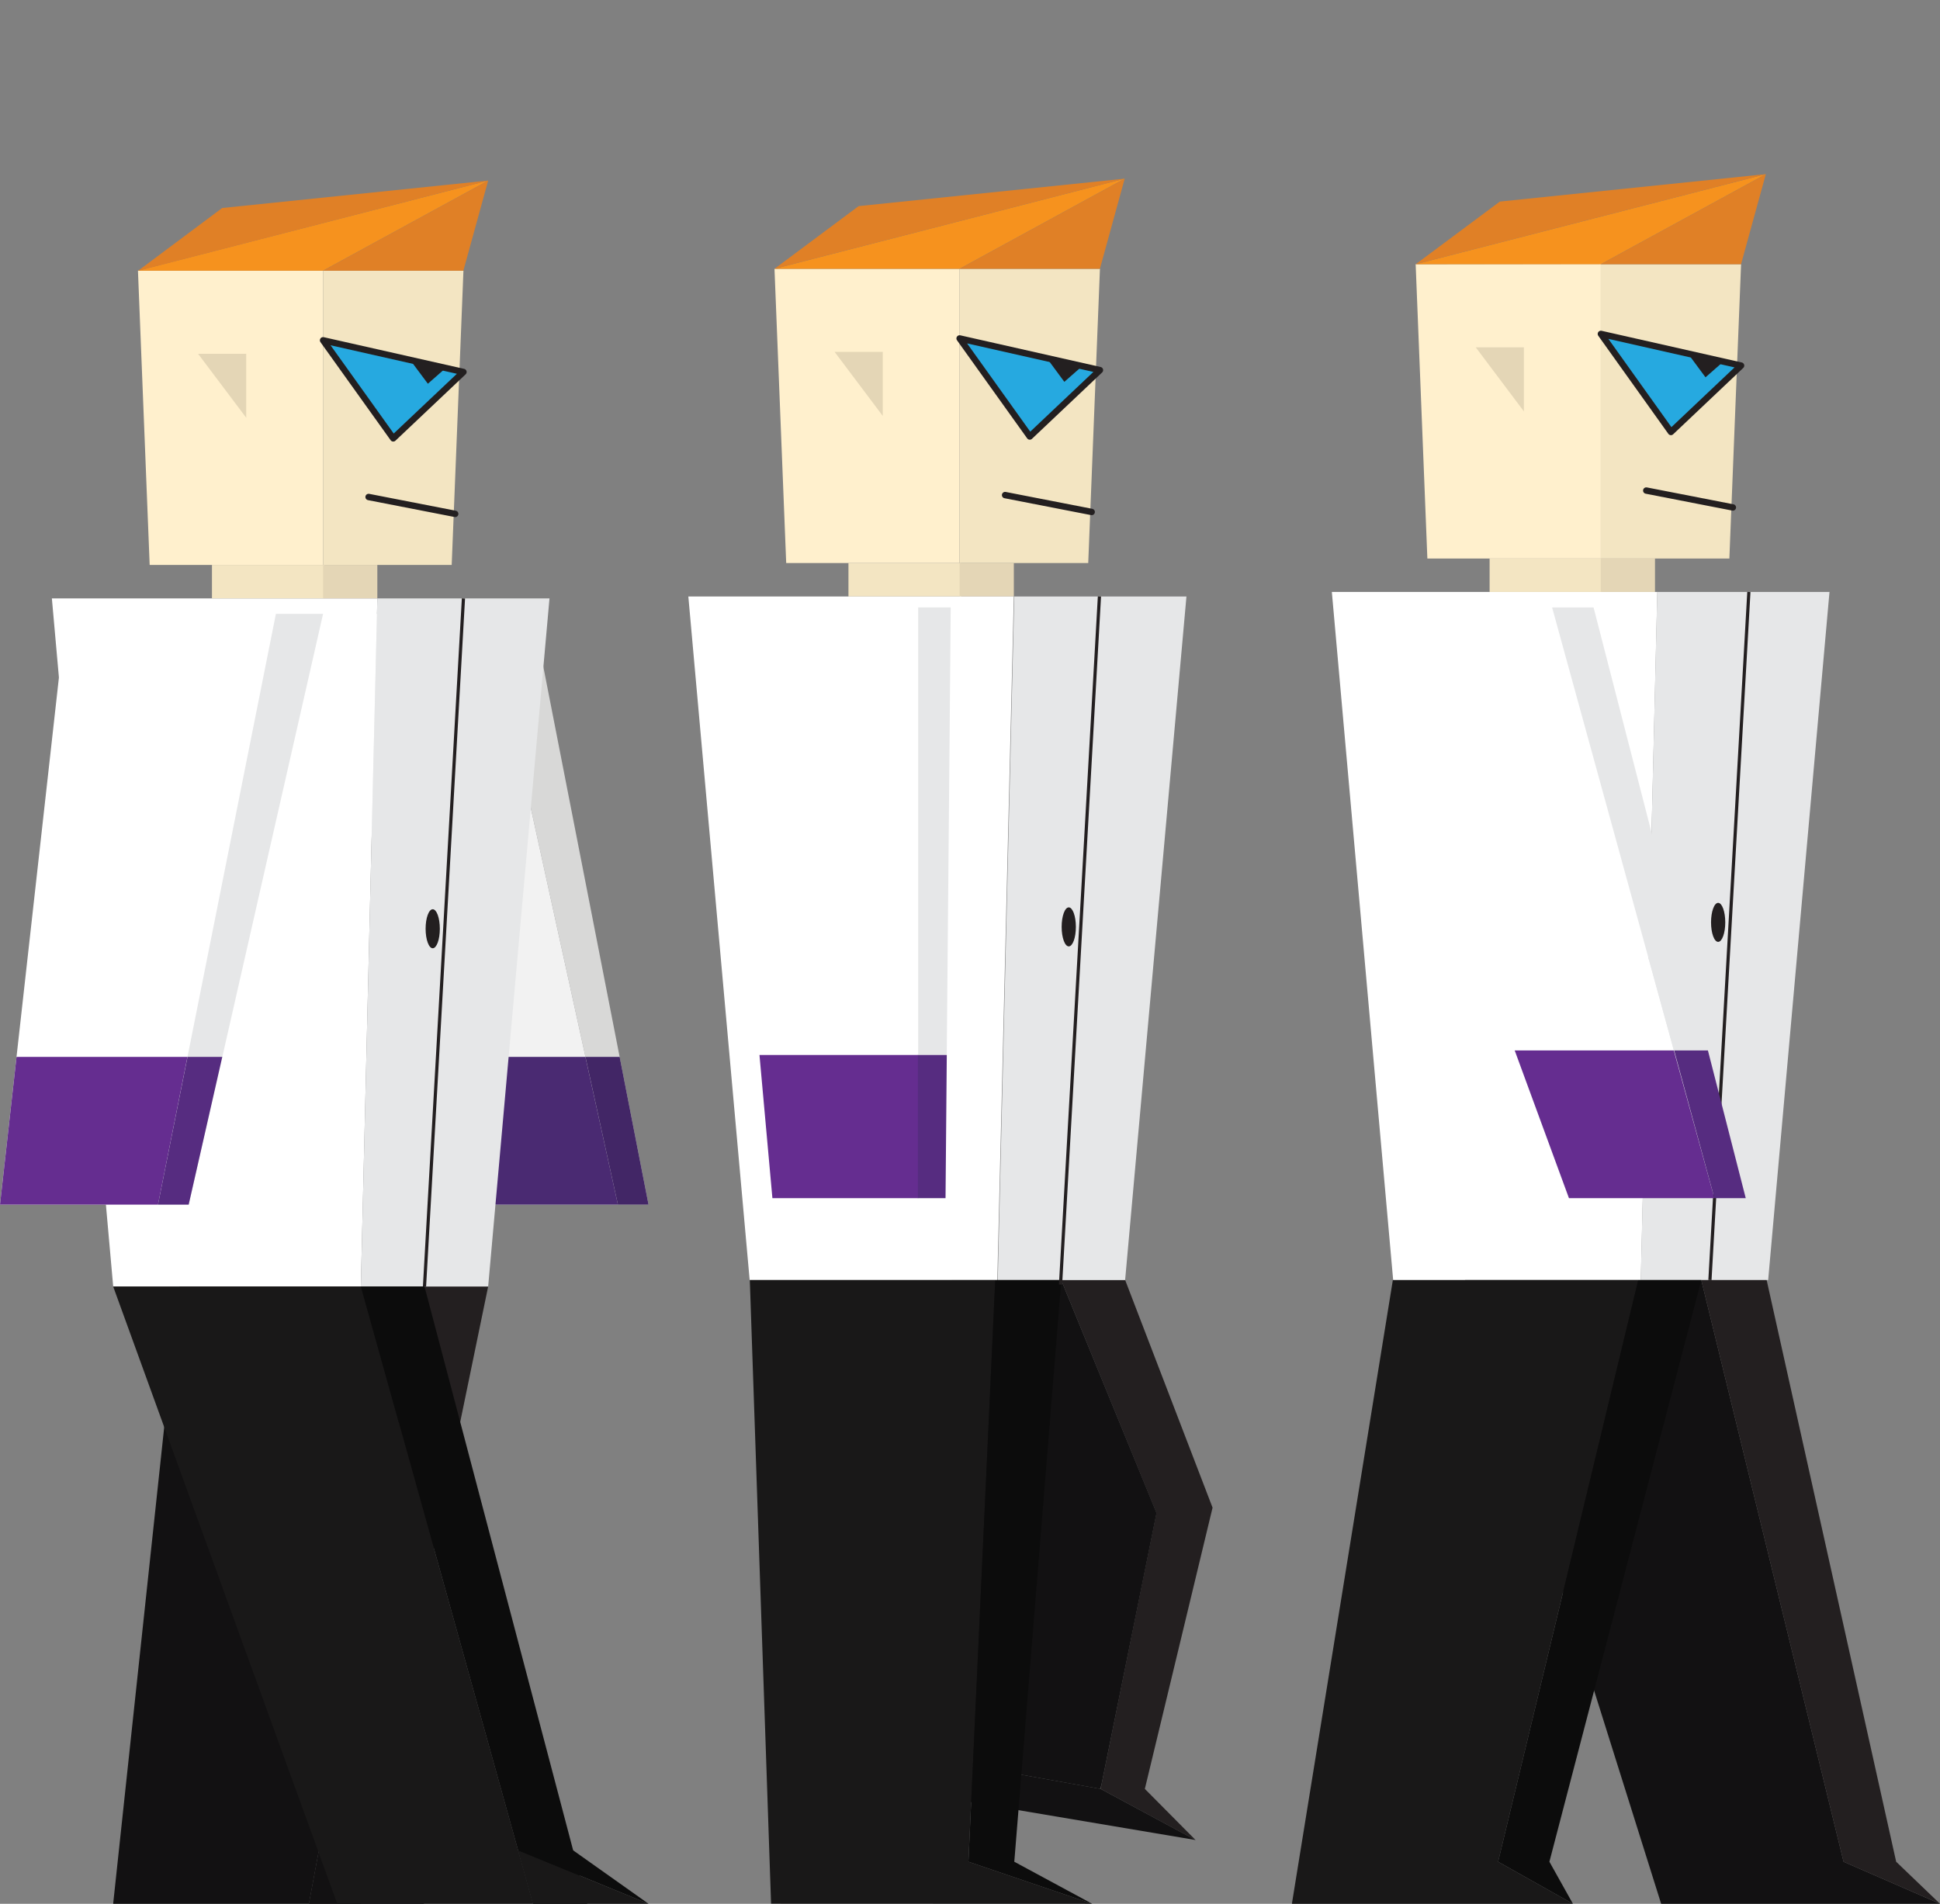 <?xml version="1.0" encoding="utf-8"?>
<!-- Generator: Adobe Illustrator 16.0.0, SVG Export Plug-In . SVG Version: 6.00 Build 0)  -->
<!DOCTYPE svg PUBLIC "-//W3C//DTD SVG 1.1//EN" "http://www.w3.org/Graphics/SVG/1.1/DTD/svg11.dtd">
<svg version="1.1" id="Layer_1" xmlns="http://www.w3.org/2000/svg" xmlns:xlink="http://www.w3.org/1999/xlink" x="0px" y="0px"
	 width="606.512px" height="595.281px" viewBox="117.689 0 606.512 595.281" enable-background="new 117.689 0 606.512 595.281"
	 xml:space="preserve">
<rect x="117.689" y="0" width="606.512" height="595.281" fill="#808080" stroke="none"/>
<path fill="#121112" d="M214.281,595.281l36.121-193.018h-76.668l-20.666,193.018"/>
<path fill="#231F20" d="M230.5,595.281l39.805-193.018h-19.902l-36.121,193.018"/>
<path fill="#121112" d="M214.281,595.281h36.121l-33.111-16.084"/>
<path fill="#D8D8D7" d="M270.305,191.95l40.569,184.717h9.569L284.323,191.95"/>
<path fill="#F2F2F2" d="M270.305,191.95h-56.023l51.599,184.717h44.994"/>
<path fill="#4A2A72" d="M262.577,376.667h48.297l-10.165-46.196h-47.734"/>
<path fill="#FFFFFF" d="M153.079,402.263H230.5l5.166-215.144H133.907"/>
<path fill="#E6E7E8" d="M230.5,402.263h39.805l19.173-215.144h-53.822"/>
<path fill="#FFFFFF" d="M203.948,191.95l-36.863,184.717h-49.396l20.644-184.717"/>
<path fill="#E6E7E8" d="M167.085,376.667h9.604l42.007-184.717h-14.747"/>
<path fill="#F3E5C2" d="M219.167,187.087h-35.212v-10.445h35.212V187.087z"/>
<path fill="#E4D6B6" d="M235.656,187.087h-16.96v-10.445h16.96V187.087z"/>
<path fill="#191818" d="M230.511,402.263l53.834,193.018h-61.213l-70.063-193.018"/>
<path fill="#0C0C0C" d="M284.323,595.281h16.959l-50.879-193.018H230.5"/>
<path fill="#652D90" d="M122.856,330.47h53.439l-9.21,46.196h-49.396"/>
<path fill="#562C80" d="M167.085,376.667h9.593l10.501-46.196h-10.86"/>
<path fill="#422666" d="M310.874,376.667h9.569l-9.03-46.196H300.72"/>
<path fill="#F6921E" stroke="#231F20" stroke-miterlimit="10" d="M250.403,402.263l12.175-215.144"/>
<ellipse fill="#231F20" cx="252.974" cy="290.407" rx="2.224" ry="6.099"/>
<path fill="#191818" d="M284.333,595.281h36.121l-40.805-16.702"/>
<path fill="#0C0C0C" d="M279.672,578.579l40.771,16.702l-23.564-16.702"/>
<path fill="#FFF0CD" d="M218.696,84.631v92.011H164.48l-3.661-92.011"/>
<path fill="#F3E5C2" d="M218.696,176.641h40.209l3.673-92.011h-43.882"/>
<path fill="#F6921E" d="M270.305,56.462l-51.609,28.169h-57.877"/>
<path fill="#E08026" d="M262.555,84.631l7.75-28.169l-51.609,28.169"/>
<path fill="#26A9E0" stroke="#231F20" stroke-width="2" stroke-linecap="round" stroke-linejoin="round" stroke-miterlimit="10" d="
	M218.696,106.409l21.936,30.663l21.946-20.757L218.696,106.409z"/>
<path fill="#E4D6B6" stroke="#231F20" stroke-width="2" stroke-linecap="round" stroke-miterlimit="10" d="M232.926,155.402
	l27.068,5.278"/>
<path fill="#E4D6B6" d="M194.671,130.625l-15.051-19.992h15.051"/>
<path fill="#231F20" d="M256.332,115.698l-4.874,4.29l-4.83-6.48"/>
<path fill="#E08026" d="M160.819,84.698l26.327-19.655l83.159-8.581"/>
<path fill="#F3E5C2" d="M418.17,186.503h-35.223v-10.445h35.223V186.503z"/>
<path fill="#E4D6B6" d="M434.648,186.503h-16.96v-10.445h16.96V186.503z"/>
<path fill="#FFF0CD" d="M417.688,84.047v92.011h-54.204l-3.662-92.011"/>
<path fill="#F3E5C2" d="M417.698,176.057h40.209l3.662-92.011h-43.882"/>
<path fill="#F6921E" d="M469.308,55.855l-51.62,28.191h-57.866"/>
<path fill="#E08026" d="M461.558,84.047l7.75-28.191l-51.62,28.191"/>
<path fill="#26A9E0" stroke="#231F20" stroke-width="2" stroke-linecap="round" stroke-linejoin="round" stroke-miterlimit="10" d="
	M417.698,105.825l21.936,30.663l21.936-20.757L417.698,105.825z"/>
<path fill="#E4D6B6" stroke="#231F20" stroke-width="2" stroke-linecap="round" stroke-miterlimit="10" d="M431.918,154.806
	l27.068,5.279"/>
<path fill="#E4D6B6" d="M393.674,130.052l-15.051-20.015h15.051"/>
<path fill="#231F20" d="M455.324,115.102l-4.886,4.291l-4.784-6.481"/>
<path fill="#E08026" d="M359.822,84.047l26.305-19.599l83.182-8.581"/>
<path fill="#FFFFFF" d="M553.242,400.254h77.42l5.167-215.155H534.071"/>
<path fill="#E6E7E8" d="M630.64,400.254h39.839l19.173-215.155h-53.845"/>
<path fill="#F3E5C2" d="M618.622,185.098h-35.233v-10.445h35.233V185.098z"/>
<path fill="#E4D6B6" d="M635.099,185.098h-16.96v-10.445h16.96V185.098z"/>
<path fill="#FFF0CD" d="M618.173,82.542v92.1h-54.238l-3.661-92.021"/>
<path fill="#F3E5C2" d="M618.139,174.641h40.21l3.661-92.021h-43.859"/>
<path fill="#F6921E" d="M669.749,54.451l-51.599,28.17h-57.877"/>
<path fill="#E08026" d="M661.999,82.621l7.75-28.17l-51.599,28.17"/>
<path fill="#26A9E0" stroke="#231F20" stroke-width="2" stroke-linecap="round" stroke-linejoin="round" stroke-miterlimit="10" d="
	M618.184,104.41l21.902,30.662l21.924-20.756L618.184,104.41z"/>
<path fill="#E4D6B6" stroke="#231F20" stroke-width="2" stroke-linecap="round" stroke-miterlimit="10" d="M632.37,153.391
	l27.068,5.279"/>
<path fill="#E4D6B6" d="M594.115,128.636l-15.05-20.026h15.05"/>
<path fill="#231F20" d="M655.777,113.687l-4.886,4.291l-4.796-6.481"/>
<path fill="#E08026" d="M560.274,82.621l26.315-19.589l83.16-8.581"/>
<path fill="#121112" d="M712.25,590.069l-18.195-7.93l-44.478-181.875h-73.86l61.303,195.017H724.2"/>
<path fill="#231F20" d="M710.497,582.139l-40.49-181.875h-20.441l44.478,181.875l18.195,7.93l11.962,5.212"/>
<path fill="#191818" d="M586.05,582.151l43.804-181.887h-76.712L521.58,595.281h87.854l-9.39-5.279"/>
<path fill="#0C0C0C" d="M649.577,400.264h-19.724L586.05,582.139l13.995,7.862l9.39,5.279l-7.346-13.142"/>
<path fill="#F6921E" stroke="#231F20" stroke-miterlimit="10" d="M652.273,400.254l12.175-215.155"/>
<ellipse fill="#231F20" cx="654.844" cy="288.408" rx="2.224" ry="6.099"/>
<path fill="#FFFFFF" d="M602.932,189.928h-62.595l50.902,138.532h49.757"/>
<path fill="#E6E7E8" d="M615.893,189.939h-12.961l38.075,138.521h10.558"/>
<path fill="#652D90" d="M640.974,328.461H591.24l16.96,46.185h45.466"/>
<path fill="#562C80" d="M651.644,328.461h-10.558l12.59,46.185h9.795"/>
<path fill="#231F20" d="M469.454,400.254h-19.993l29.765,72.826l-5.616,27.742l-11.456,56.697l-0.382,1.842h13.837l6.043-25.091
	l15.129-62.853 M475.586,559.339h-13.837l29.719,16.017"/>
<path fill="#121112" d="M461.782,559.361l-41.332-7.412l0.382,11.489l70.647,11.906"/>
<path fill="#121112" d="M449.461,400.254h-34.144l5.054,151.538v0.157l41.333,7.413l0.449-1.843l11.501-56.697l5.616-27.742"/>
<path fill="#FFFFFF" d="M352.061,400.254h77.42l5.167-213.74h-101.76"/>
<path fill="#E6E7E8" d="M429.626,400.254h39.816l19.173-213.74h-53.822"/>
<path fill="none" d="M401.075,582.139h30.798"/>
<path fill="#FFFFFF" d="M342.48,189.939l3.572,39.581l9.075,100.355h49.621V189.928"/>
<path fill="#652D90" d="M355.127,329.876l4.043,44.77h45.578v-44.77"/>
<path fill="#E6E7E8" d="M404.748,189.928v139.947h8.93l0.898-100.355l0.337-39.592"/>
<path fill="#562C80" d="M404.648,329.876v44.77h8.648l0.393-44.77"/>
<path fill="#191818" d="M352.106,400.254l6.199,181.886h62.146l8.379-181.886 M420.45,582.139h-62.146l0.449,13.107l100.378,0.034"
	/>
<path fill="#0C0C0C" d="M434.793,582.139H420.45l38.682,13.142 M428.829,400.254l-8.379,181.886h14.343l14.713-181.886"/>
<path fill="#F6921E" stroke="#231F20" stroke-miterlimit="10" d="M449.248,401.669l12.164-215.155"/>
<ellipse fill="#231F20" cx="451.821" cy="289.823" rx="2.224" ry="6.099"/>
</svg>
